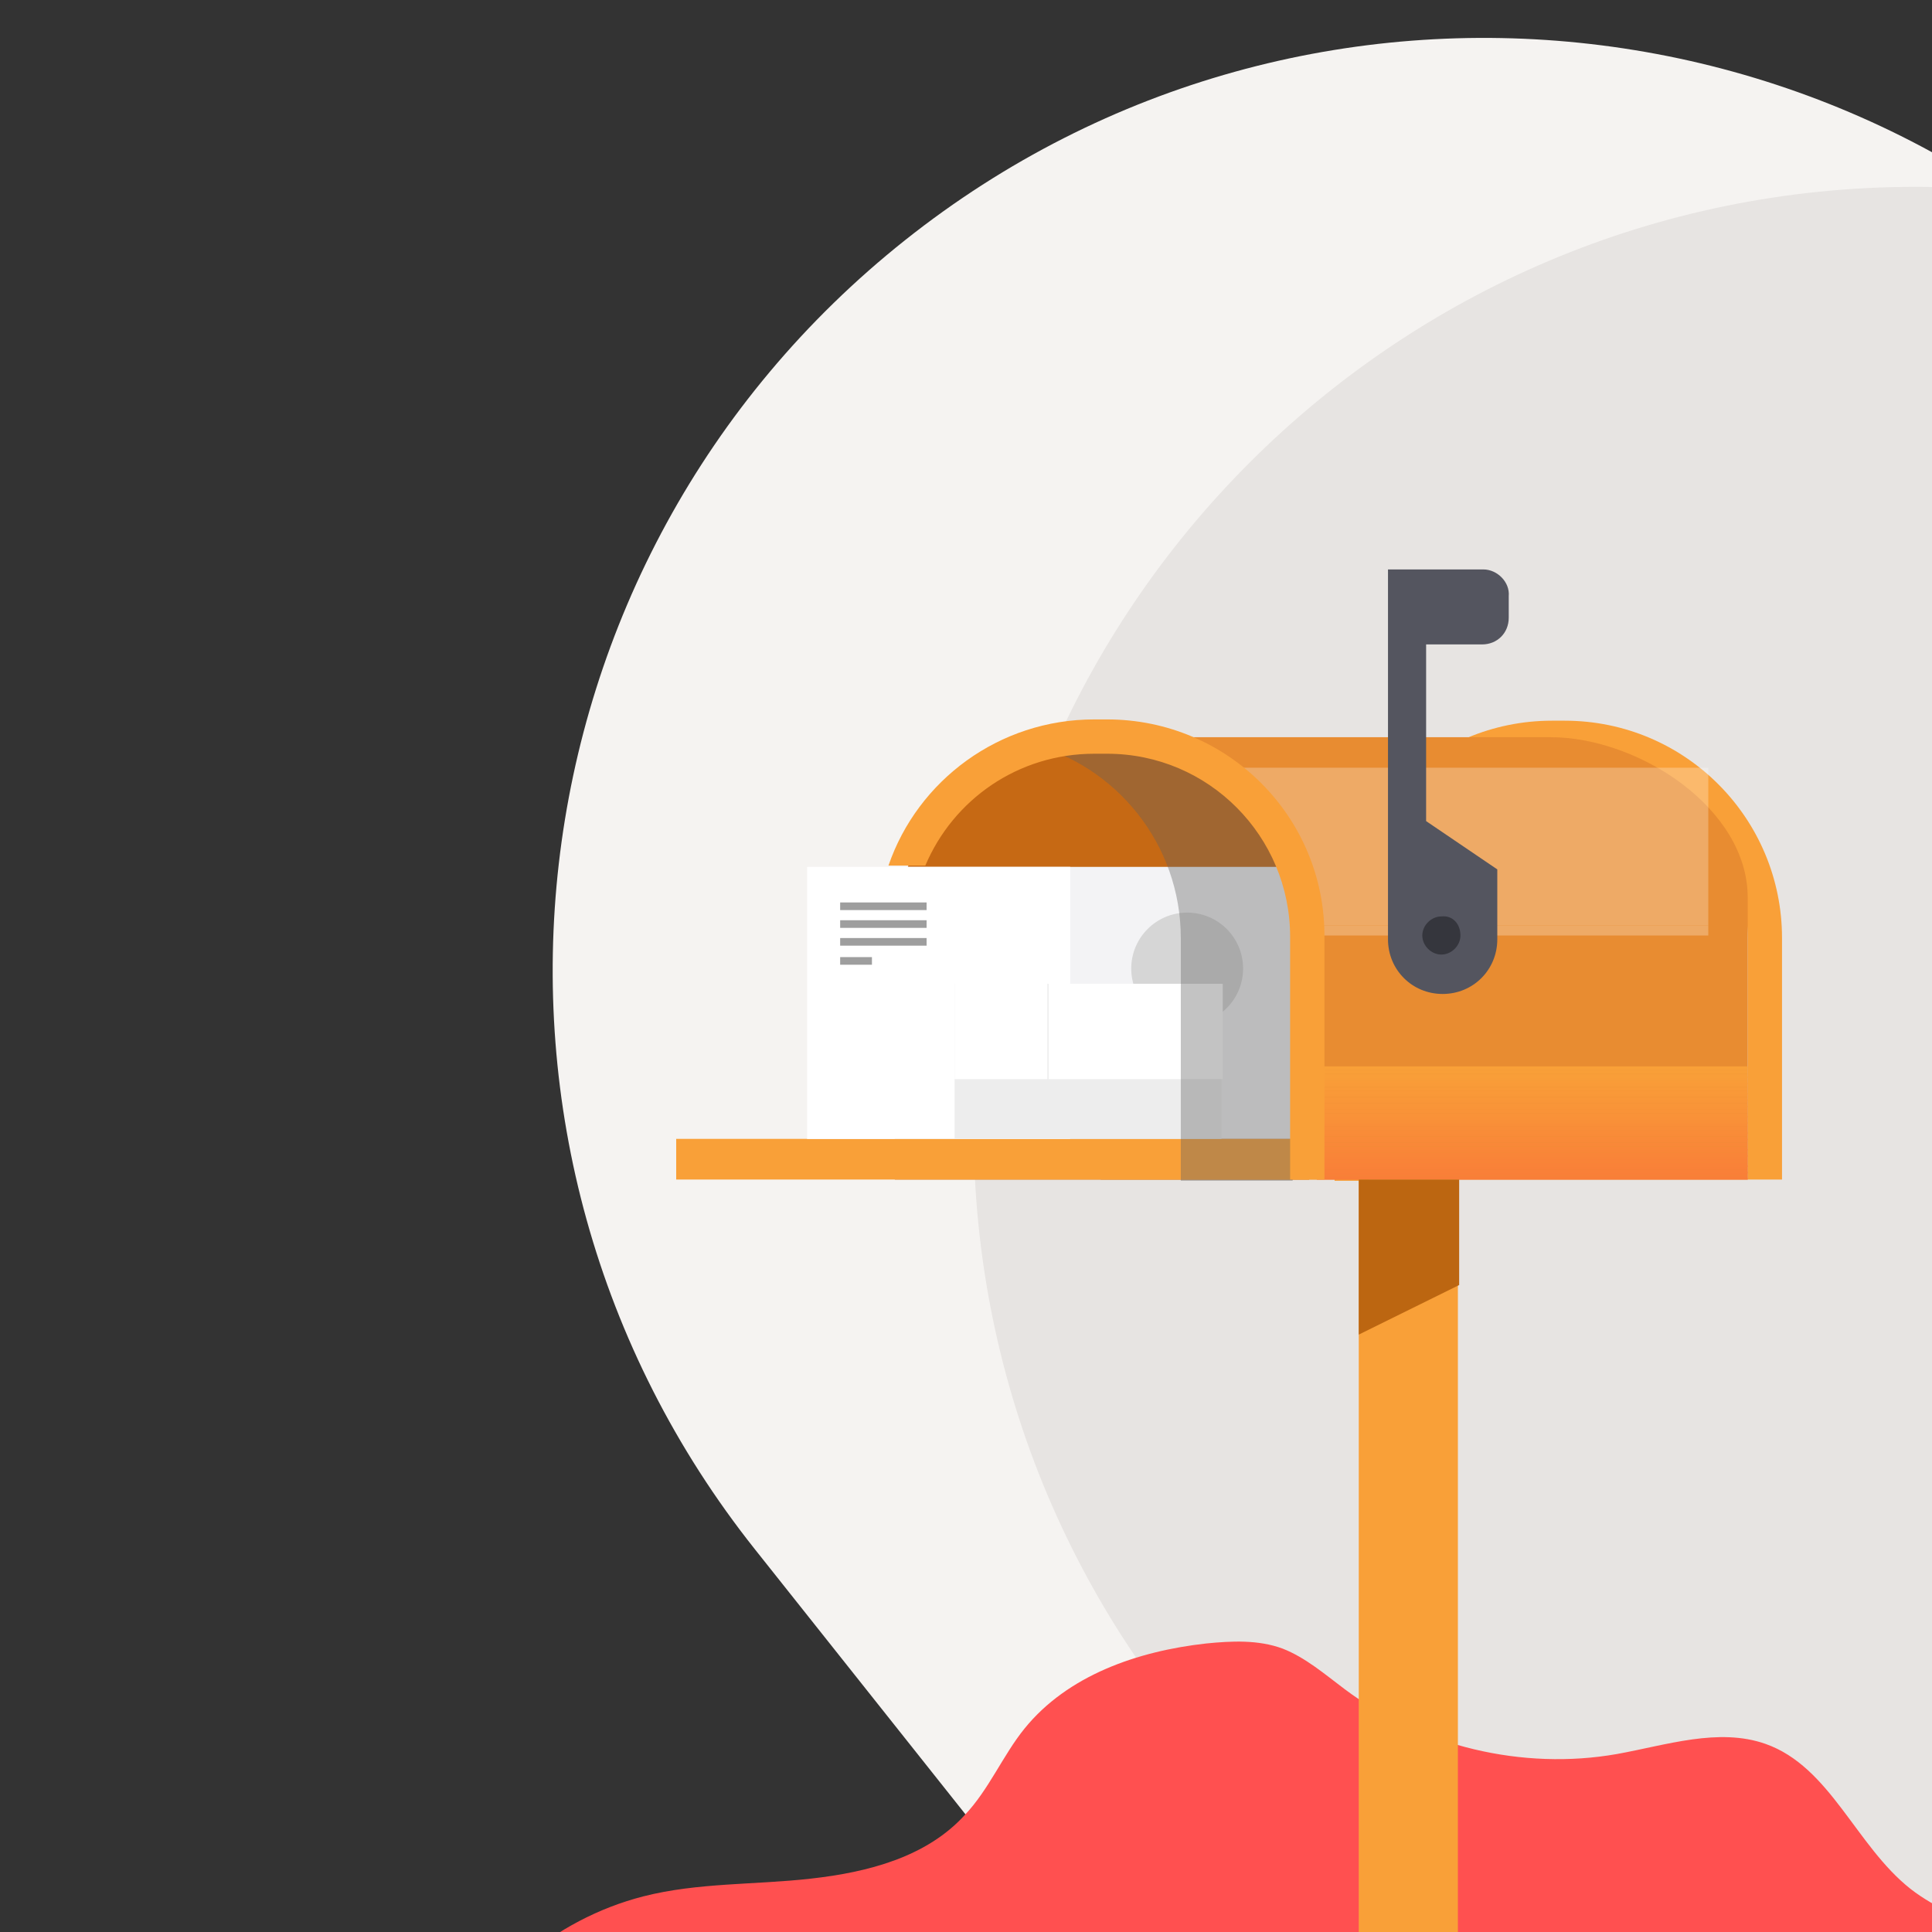 <svg width="152" height="152" viewBox="0 0 152 152" fill="none" xmlns="http://www.w3.org/2000/svg">
<rect x="0" y="0" width="152" height="152" fill="#333333" stroke="none"/>
<g clip-path="url(#clip0_158_219)">
<path d="M71.2 18.9C39.5 44.1 34.2 90.2 59.4 121.9L105 179.3L219.8 88.1L174.2 30.7C149 -1 102.9 -6.3 71.2 18.9Z" fill="#F5F3F1"/>
<path d="M150.7 162.9C191.624 162.9 224.8 129.724 224.8 88.8C224.8 47.876 191.624 14.7 150.7 14.7C109.776 14.7 76.6 47.876 76.6 88.8C76.6 129.724 109.776 162.9 150.7 162.9Z" fill="#E7E4E2"/>
<path d="M174.2 164.4C174.9 159.3 169.7 155.3 164.8 153.7C159.9 152.2 154.4 151.8 150.3 148.6C146 145.2 144 139 138.9 137.2C135.2 135.9 131.1 137.3 127.2 138C119.8 139.3 111.8 137.4 105.8 132.9C104.2 131.7 102.7 130.4 100.9 129.7C99 129 96.9 129.1 94.9 129.3C89.5 129.9 84 131.8 80.6 136C78.9 138.1 77.8 140.8 75.9 142.8C72.9 146.1 68.3 147.3 63.8 147.8C59.4 148.3 54.9 148.1 50.6 149.2C43.6 151 37.6 156.1 34.8 162.7C35.8 162.6 37 163.2 38 163.1L174.2 164.4Z" fill="#FF5050"/>
<path d="M140.2 92.8H137.5V73.8C137.5 65.8 131 59.4 123.1 59.4H122.1C114.1 59.4 107.7 65.9 107.7 73.8V92.9H105V73.8C105 64.3 112.7 56.7 122.1 56.7H123.1C132.6 56.7 140.2 64.4 140.2 73.8V92.8Z" fill="#F9A038"/>
<path d="M137.5 92.8H86.6V58H122C128.9 58 137.5 63.6 137.5 70.6V92.8Z" fill="#E88C31"/>
<g opacity="0.26">
<path d="M134.4 72.8H96.3V73.6H134.4V72.8Z" fill="white"/>
<path d="M134.4 60.4H96.3V72.8H134.4V60.4Z" fill="white"/>
</g>
<path d="M116.7 44.8H112.3H111.3H109.2V46.9V48.6V62.5V70.4V73.9C109.2 76.3 111.1 78.2 113.5 78.2C115.9 78.2 117.8 76.3 117.8 73.9V68.4L112.2 64.6V50.7H116.6C117.8 50.7 118.7 49.8 118.7 48.6V46.9C118.8 45.8 117.8 44.8 116.7 44.8Z" fill="#54555F"/>
<path d="M114.9 73.6C114.9 74.4 114.2 75.1 113.4 75.1C112.6 75.1 111.9 74.4 111.9 73.6C111.9 72.8 112.6 72.1 113.4 72.1C114.3 72 114.9 72.7 114.9 73.6Z" fill="#35363D"/>
<path d="M137.5 92.7H103.6V92.8H137.5V92.7Z" fill="#F97E38"/>
<path d="M137.5 92.5H103.6V92.8H137.5V92.5Z" fill="#F97E38"/>
<path d="M137.5 92.2H103.6V92.5H137.5V92.2Z" fill="#F97F38"/>
<path d="M137.5 92H103.6V92.3H137.5V92Z" fill="#F98038"/>
<path d="M137.5 91.7H103.6V92H137.5V91.7Z" fill="#F98138"/>
<path d="M137.5 91.5H103.6V91.8H137.5V91.5Z" fill="#F98238"/>
<path d="M137.5 91.2H103.6V91.5H137.5V91.2Z" fill="#F98338"/>
<path d="M137.5 90.9H103.6V91.2H137.5V90.9Z" fill="#F98438"/>
<path d="M137.5 90.7H103.6V91H137.5V90.7Z" fill="#F98538"/>
<path d="M137.5 90.4H103.6V90.7H137.5V90.4Z" fill="#F98638"/>
<path d="M137.5 90.2H103.6V90.5H137.5V90.2Z" fill="#F98738"/>
<path d="M137.5 89.9H103.6V90.2H137.5V89.9Z" fill="#F98838"/>
<path d="M137.5 89.6H103.6V89.9H137.5V89.6Z" fill="#F98938"/>
<path d="M137.5 89.4H103.6V89.7H137.5V89.4Z" fill="#F98A38"/>
<path d="M137.5 89.1H103.6V89.4H137.5V89.1Z" fill="#F98B38"/>
<path d="M137.5 88.9H103.6V89.2H137.5V88.9Z" fill="#F98C38"/>
<path d="M137.5 88.6H103.6V88.9H137.5V88.6Z" fill="#F98D38"/>
<path d="M137.5 88.3H103.6V88.6H137.5V88.3Z" fill="#F98E38"/>
<path d="M137.5 88.1H103.6V88.4H137.5V88.1Z" fill="#F99038"/>
<path d="M137.5 87.8H103.6V88.1H137.5V87.8Z" fill="#F99138"/>
<path d="M137.5 87.6H103.6V87.9H137.5V87.6Z" fill="#F99238"/>
<path d="M137.5 87.3H103.6V87.6H137.5V87.3Z" fill="#F99338"/>
<path d="M137.5 87H103.6V87.3H137.5V87Z" fill="#F99438"/>
<path d="M137.5 86.8H103.6V87.1H137.5V86.8Z" fill="#F99538"/>
<path d="M137.5 86.5H103.6V86.8H137.5V86.5Z" fill="#F99638"/>
<path d="M137.5 86.3H103.6V86.6H137.5V86.3Z" fill="#F99738"/>
<path d="M137.5 86H103.6V86.3H137.5V86Z" fill="#F99838"/>
<path d="M137.5 85.8H103.6V86.1H137.5V85.8Z" fill="#F99938"/>
<path d="M137.5 85.5H103.6V85.8H137.5V85.5Z" fill="#F99A38"/>
<path d="M137.5 85.2H103.6V85.5H137.5V85.2Z" fill="#F99B38"/>
<path d="M137.5 85H103.6V85.3H137.5V85Z" fill="#F99C38"/>
<path d="M137.5 84.7H103.6V85H137.5V84.7Z" fill="#F99D38"/>
<path d="M137.5 84.5H103.6V84.8H137.5V84.5Z" fill="#F99E38"/>
<path d="M137.5 84.2H103.6V84.5H137.5V84.2Z" fill="#F99F38"/>
<path d="M137.5 83.9H103.6V84.2H137.5V83.9Z" fill="#F9A038"/>
<path d="M102.9 92.8H70.4V73.8C70.4 65.1 77.5 58 86.2 58H87.2C95.9 58 103 65.1 103 73.8V92.8H102.9Z" fill="#C66914"/>
<path d="M103 89.6H53.2V92.8H103V89.6Z" fill="#F9A038"/>
<path d="M114.7 92.8H106.9V168.6H114.7V92.8Z" fill="#F9A038"/>
<path d="M114.8 101.1L106.9 105V92.8H114.8V101.1Z" fill="#BC6611"/>
<path d="M100.5 68.2H73H70.1H63.5V89.6H69.2H71.9H101.8V73.8C101.7 71.8 101.3 69.9 100.5 68.2Z" fill="#F3F3F5"/>
<path d="M84.2 68.2H63.5V89.6H84.2V68.2Z" fill="white"/>
<path d="M72.9 71H66.1V71.6H72.9V71Z" fill="#9E9E9E"/>
<path d="M72.9 72.4H66.1V73H72.9V72.4Z" fill="#9E9E9E"/>
<path d="M72.9 73.8H66.1V74.4H72.9V73.8Z" fill="#9E9E9E"/>
<path d="M68.6 75.3H66.1V75.9H68.6V75.3Z" fill="#9E9E9E"/>
<path d="M93.4 80.6C95.83 80.6 97.8 78.63 97.8 76.2C97.8 73.77 95.83 71.8 93.4 71.8C90.97 71.8 89 73.77 89 76.2C89 78.63 90.97 80.6 93.4 80.6Z" fill="#D6D6D6"/>
<path d="M96.1 77.4H75.1V89.6H96.1V77.4Z" fill="#EDEDED"/>
<path d="M82.4 77.4H75.1V84.9H82.4V77.4Z" fill="white"/>
<path d="M96.2 77.4H82.5V84.9H96.2V77.4Z" fill="white"/>
<g opacity="0.38">
<path d="M85.9 58H84.9C83.6 58 82.2 58.2 81 58.5C87.8 60.2 92.9 66.4 92.9 73.8V92.9H101.7V73.8C101.7 65.1 94.6 58 85.9 58Z" fill="#606060"/>
</g>
<path d="M87.1 56.6H86.1C78.6 56.6 72.2 61.4 69.9 68.1H72.8C75 62.9 80.1 59.3 86.1 59.3H87.1C95.1 59.3 101.5 65.8 101.5 73.7V92.8H104.2V73.8C104.3 64.3 96.6 56.6 87.1 56.6Z" fill="#F9A038"/>
</g>
<defs>
<clipPath id="clip0_158_219">
<rect width="152" height="152" fill="white"/>
</clipPath>
</defs>
</svg>

